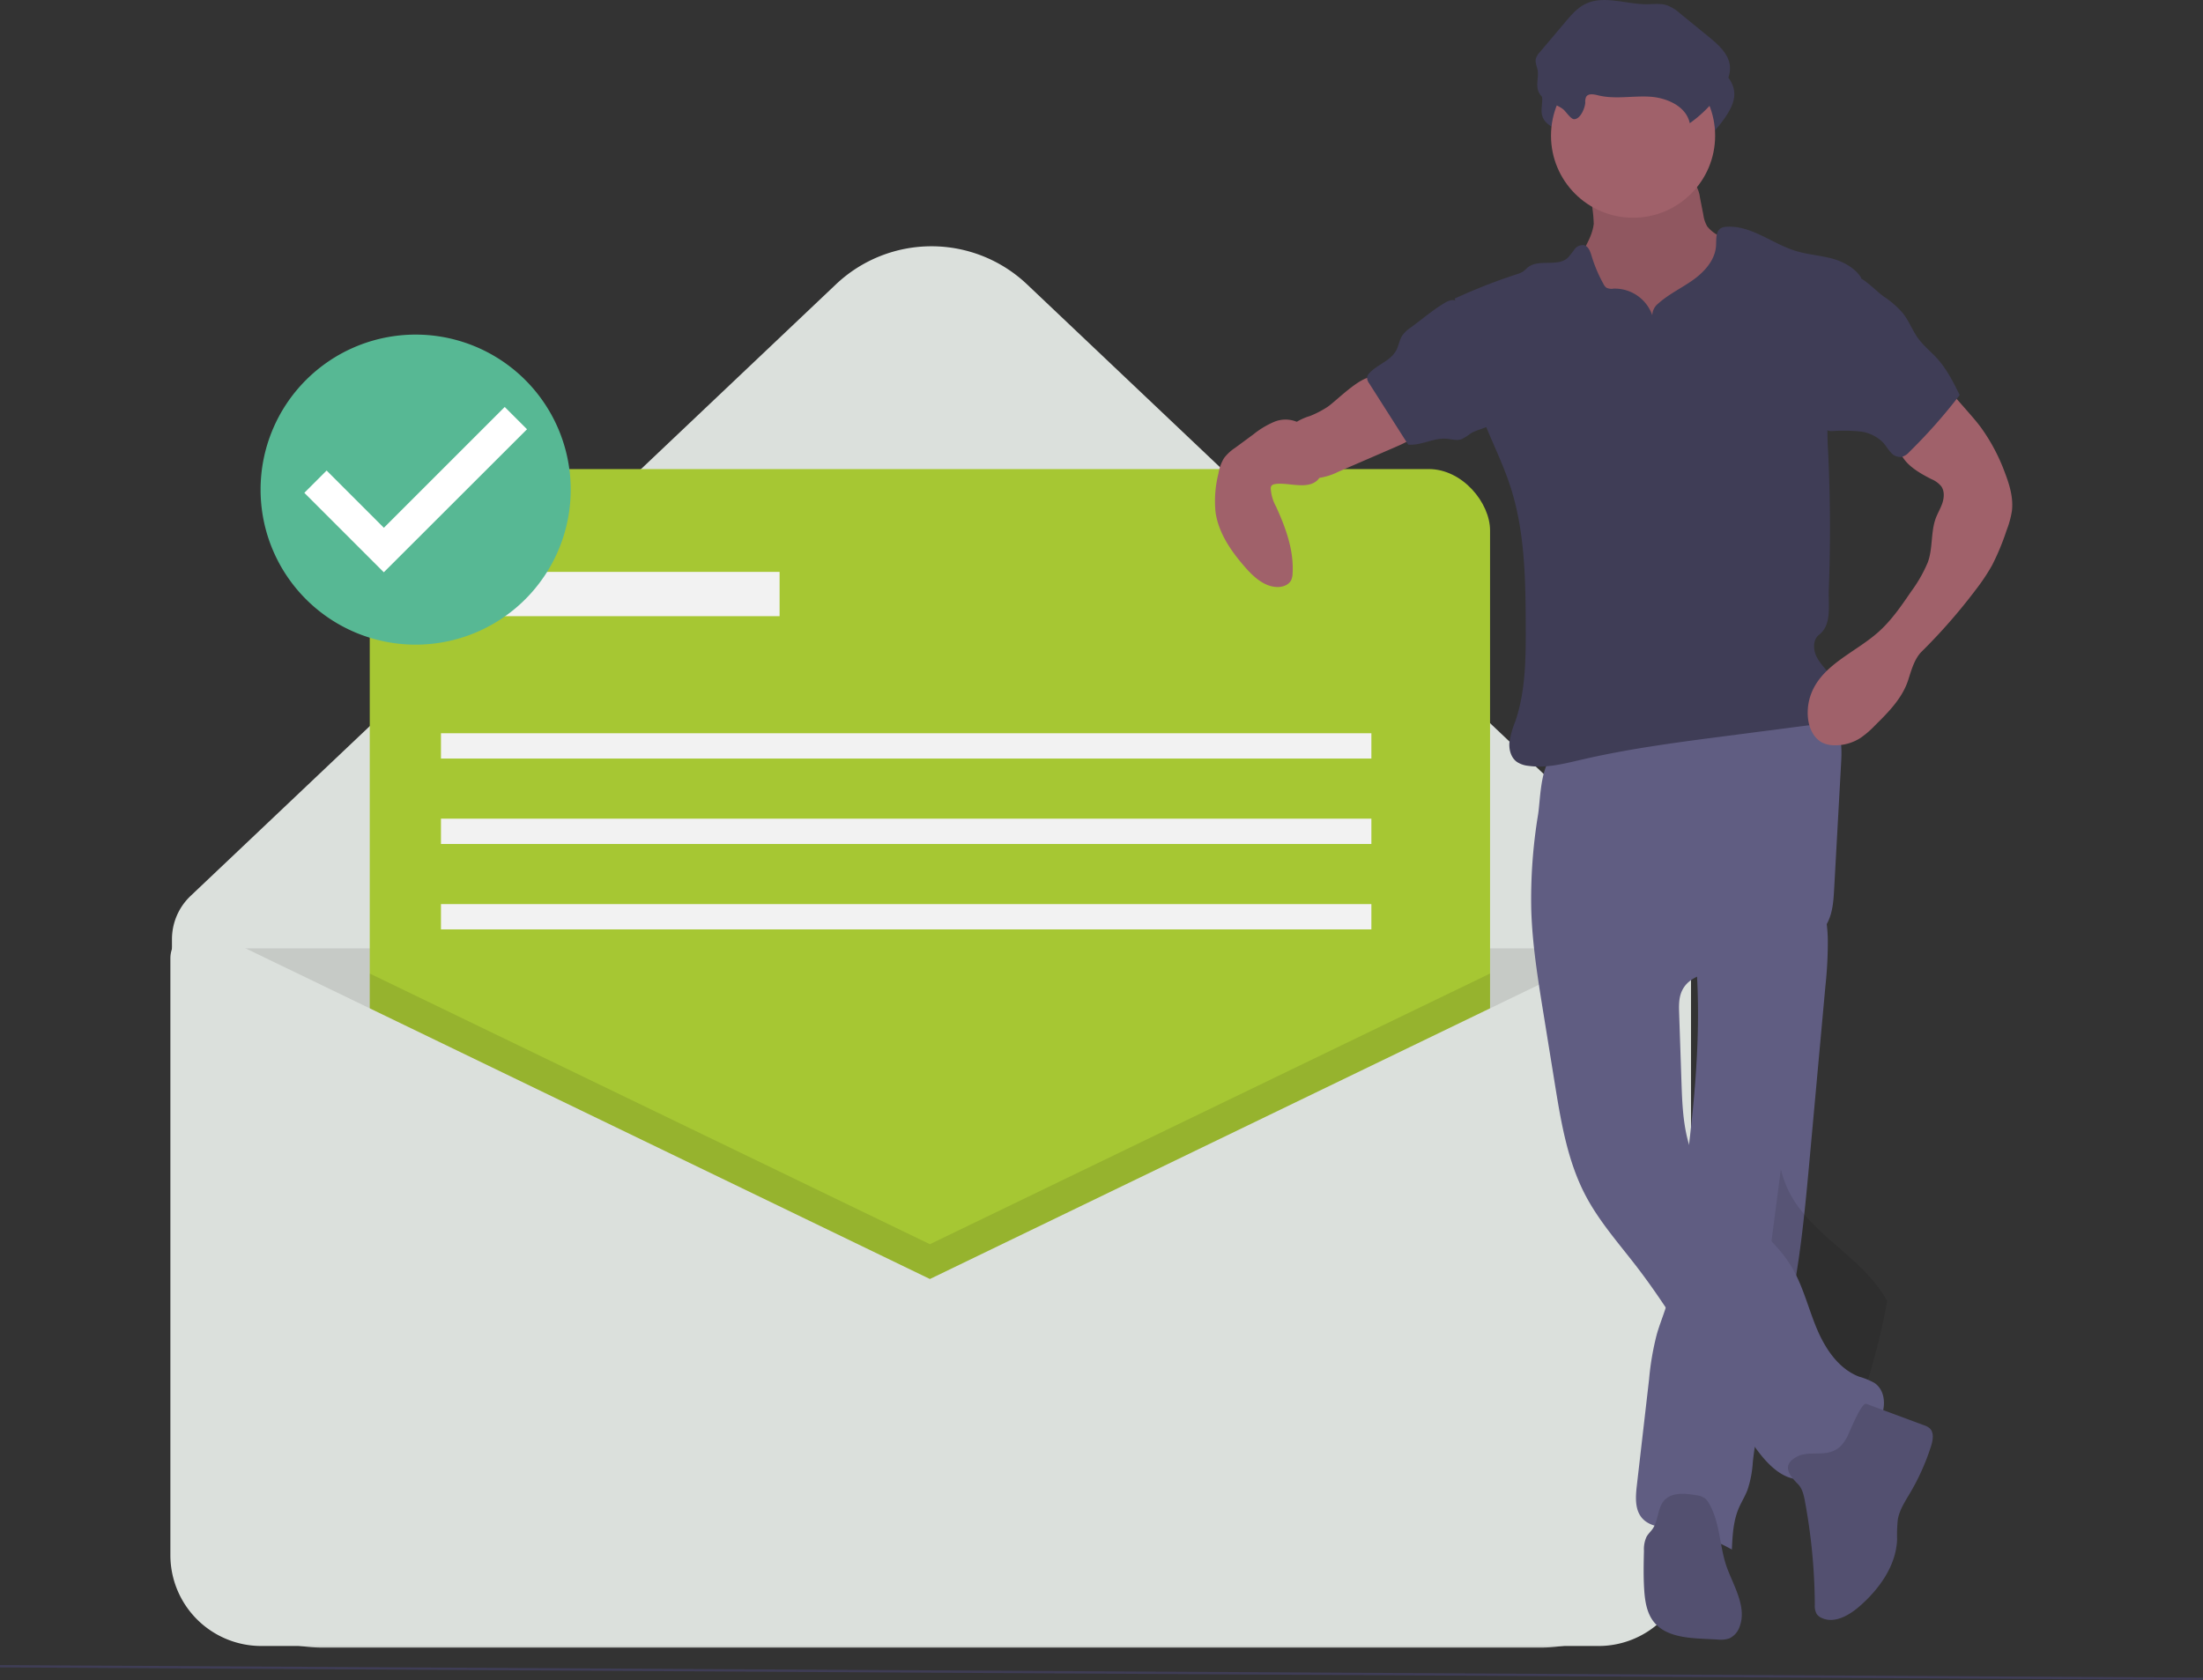 <svg xmlns="http://www.w3.org/2000/svg" width="940.118" height="717.112" viewBox="0 0 940.118 717.112"><rect x="0" y="0" width="940.118" height="717.112" fill="#333333" stroke="none"/><defs><style>.a{fill:#dbe0dc;}.b{opacity:0.1;}.c{fill:none;stroke:#3f3d56;stroke-miterlimit:10;}.d{fill:#a6c733;}.e{fill:#f2f2f2;}.f{fill:#a0616a;}.g{fill:#605d82;}.h{fill:#535070;}.i{fill:#3f3d56;}.j{fill:#fff;}.k{fill:#57b894;}</style></defs><g transform="translate(-185.836 -87.127)"><path class="a" d="M918.213,909.1H398.491a64.261,64.261,0,0,1-64.262-64.261V606.725a25.458,25.458,0,0,1,7.944-18.477l275.4-261.058a59.273,59.273,0,0,1,81.554,0L961.71,576.1a66.544,66.544,0,0,1,20.765,48.295V844.837A64.261,64.261,0,0,1,918.213,909.1Z" transform="translate(-75.008 -118.684)"/><path class="b" d="M240.954,387.992H883.8V647.651a38.8,38.8,0,0,1-38.8,38.8H279.757a38.8,38.8,0,0,1-38.8-38.8V387.992Z" transform="translate(18.267 103.96)"/><path class="c" d="M333.73,521.351" transform="translate(-75.183 -44.931)"/><rect class="d" width="478.081" height="478.081" rx="26.181" transform="translate(343.628 287.349)"/><path class="b" d="M781.535,395.942V658.684H303.454V395.942L542.495,511.478Z" transform="translate(40.174 106.746)"/><path class="a" d="M657.853,676.095,351.565,528.055a12.427,12.427,0,0,0-17.835,11.189V793.951a38.8,38.8,0,0,0,38.8,38.8H943.172a38.8,38.8,0,0,0,38.8-38.8V543.608a15.164,15.164,0,0,0-21.764-13.653Z" transform="translate(-75.184 -43.015)"/><rect class="e" width="133.701" height="18.907" transform="translate(384.819 331.241)"/><rect class="e" width="397.051" height="10.804" transform="translate(374.015 400.117)"/><rect class="e" width="397.051" height="10.804" transform="translate(374.015 436.581)"/><rect class="e" width="397.051" height="10.804" transform="translate(374.015 473.044)"/><line class="c" x2="940.112" y2="5.367" transform="translate(185.839 798.372)"/><path class="f" d="M815.392,313.5c-.812,7.231-6.327,13.056-8.371,20.04-3.076,10.512,2.243,21.792,9.519,29.978a66.39,66.39,0,0,0,46.233,21.952,19.718,19.718,0,0,0,7.644-.833,16.363,16.363,0,0,0,5.816-3.975c5.479-5.5,8.421-13.125,9.593-20.8s.717-15.5.258-23.247a13.125,13.125,0,0,0-.859-4.689,12.013,12.013,0,0,0-3.018-3.71,70.323,70.323,0,0,0-12.951-9.408,14.866,14.866,0,0,1-5.427-4.153,13.418,13.418,0,0,1-1.677-4.972l-1.431-7.291a14.327,14.327,0,0,0-2.1-5.91c-2.528-3.41-7.363-3.874-11.6-4.04l-15.537-.609c-4.833-.19-11.2-1.576-15.92-.626-4.406.886-2.942,4.946-2.142,8.643A62.487,62.487,0,0,1,815.392,313.5Z" transform="translate(50.575 -130.845)"/><path class="b" d="M815.392,313.5c-.812,7.231-6.327,13.056-8.371,20.04-3.076,10.512,2.243,21.792,9.519,29.978a66.39,66.39,0,0,0,46.233,21.952,19.718,19.718,0,0,0,7.644-.833,16.363,16.363,0,0,0,5.816-3.975c5.479-5.5,8.421-13.125,9.593-20.8s.717-15.5.258-23.247a13.125,13.125,0,0,0-.859-4.689,12.013,12.013,0,0,0-3.018-3.71,70.323,70.323,0,0,0-12.951-9.408,14.866,14.866,0,0,1-5.427-4.153,13.418,13.418,0,0,1-1.677-4.972l-1.431-7.291a14.327,14.327,0,0,0-2.1-5.91c-2.528-3.41-7.363-3.874-11.6-4.04l-15.537-.609c-4.833-.19-11.2-1.576-15.92-.626-4.406.886-2.942,4.946-2.142,8.643A62.487,62.487,0,0,1,815.392,313.5Z" transform="translate(50.575 -130.845)"/><path class="g" d="M907.157,557.932q-3.3,36.205-6.6,72.4c-1.723,18.989-3.48,38.056-6.86,56.8-1.167,6.459-2.535,12.886-4.158,19.256-4.514,17.688-11.062,34.977-13.174,53.11-.067.522-.122,1.056-.178,1.59a46.17,46.17,0,0,1-2.257,11.785c-1.056,2.768-2.679,5.292-3.825,8.027-2.279,5.47-2.579,11.518-2.857,17.444a75.2,75.2,0,0,0-25.893-8.85c-4.392-.656-9.283-1.123-12.274-4.4-3.313-3.624-2.946-9.172-2.39-14.042q2.618-22.68,5.225-45.338a118.17,118.17,0,0,1,3.3-19.256c.6-2.1,1.323-4.169,2.057-6.237,1.012-2.846,2.035-5.692,2.8-8.616a103.773,103.773,0,0,0,2.313-14.353c1.79-15.209,3.947-30.385,5.837-45.583l.1-.8c2.835-23.036,4.992-46.183,4.369-69.386-.089-3.435-.234-6.871-.456-10.317-.311-4.992-.767-7.638,3.369-10.762,4.569-3.447,10.584-5.859,15.809-8.116,2.813-1.223,33.787-12.218,34.51-9.806a60.35,60.35,0,0,1,2.268,15.809A175.889,175.889,0,0,1,907.157,557.932Z" transform="translate(57.652 -49.788)"/><path class="b" d="M890.851,658.911c-1.167,6.459-2.535,12.886-4.158,19.256-4.514,17.688-11.062,34.976-13.174,53.109-.067.523-.122,1.056-.178,1.59C859.532,713.144,847.9,691.931,834.428,672c1.012-2.846,2.035-5.692,2.8-8.616a103.777,103.777,0,0,0,2.313-14.353c1.79-15.209,3.947-30.385,5.837-45.583l.1-.8a47.22,47.22,0,0,0,3.369,9.35c9.05,18.389,30.551,27.683,41.069,45.283Q890.4,658.094,890.851,658.911Z" transform="translate(100.317 -16.436)"/><path class="g" d="M793.255,547.8c.456,14.749,2.817,29.364,5.173,43.931l4.861,30.054c2.661,16.449,5.43,33.232,13.214,47.965,5.823,11.021,14.212,20.425,21.8,30.312,18.658,24.307,32.674,51.842,50.366,76.861,5.142,7.272,12.493,15.137,21.269,13.618,5.76-1,9.944-5.792,14.471-9.49,5.338-4.359,11.771-7.549,15.971-13.013s5.023-14.547-.667-18.435a30.017,30.017,0,0,0-6.513-2.665c-8.821-3.355-14.53-11.969-18.163-20.679s-5.834-18.076-10.675-26.177c-10.516-17.6-32.021-26.893-41.073-45.289-5.07-10.3-5.553-22.178-5.941-33.654l-.988-29.255c-.108-3.2-.193-6.526,1.108-9.451,3.462-7.787,13.917-8.513,22.382-9.5a76.562,76.562,0,0,0,27.429-8.654c4.876-2.633,9.639-5.989,12.247-10.878,2.38-4.46,2.708-9.692,2.987-14.739l2.931-53.018c.252-4.561.482-9.278-1.125-13.554-4.037-10.737-17.6-14.246-29.055-13.733-21.325.953-41.01,10.126-61.117,16.321A155.394,155.394,0,0,1,819,478.635c-4.513.906-9.974.53-14.278,1.981-7.654,2.58-7.459,19.318-8.545,26.261a221.056,221.056,0,0,0-2.925,40.928Z" transform="translate(46.044 -72.157)"/><path class="h" d="M878.6,714.861c1.881,1.9,2.5,4.675,2.985,7.3a249.3,249.3,0,0,1,4.222,44.151,7.21,7.21,0,0,0,.794,4,5.025,5.025,0,0,0,2.077,1.669c5.435,2.59,11.743-1.02,16.272-4.987,8.4-7.354,15.5-17.225,15.976-28.376a65.887,65.887,0,0,1,.3-8.606c.737-4.2,3.189-7.856,5.349-11.53a97.3,97.3,0,0,0,8.839-19.815c.826-2.6,1.375-5.868-.66-7.681a7.4,7.4,0,0,0-2.419-1.258l-24.55-9.116c-2.128-.79-7.421,12.809-8.262,14.3-2.055,3.637-4.1,5.7-8.222,6.54-4.209.857-9.219-.373-13.147,1.727C871.511,706.731,874.84,711.067,878.6,714.861Z" transform="translate(74.488 5.751)"/><path class="h" d="M856.7,713.277a7.528,7.528,0,0,0-1.869-2.369,8.453,8.453,0,0,0-3.769-1.28c-4.674-.794-10.214-1.316-13.439,2.158-3.024,3.257-2.5,8.563-5.033,12.218-.8,1.157-1.885,2.111-2.579,3.335a12.573,12.573,0,0,0-1.131,5.981c-.131,5.666-.261,11.341.13,16.995.328,4.738,1.127,9.7,4.089,13.414,4.755,5.957,13.332,6.814,20.944,7.2l6.165.313a12.037,12.037,0,0,0,5.053-.463,8.318,8.318,0,0,0,4.358-4.8c3.209-7.977-1.873-16.571-5-24.579C861.021,732.2,861.668,721.98,856.7,713.277Z" transform="translate(58.504 15.727)"/><path class="i" d="M817.168,288.818a5.1,5.1,0,0,1,.346-2.377c.9-1.6,3.261-1.162,5.04-.714,7.153,1.8,14.691.171,22.056.592s15.661,4.1,17.142,11.33a53.784,53.784,0,0,0,13.6-13.972c2.044-3.059,3.826-6.563,3.547-10.231-.4-5.291-4.841-9.248-8.952-12.6l-12.253-10a18.464,18.464,0,0,0-5.486-3.488c-2.829-.967-5.915-.506-8.906-.5-8.92.006-18.43-4.054-26.363.024-3.314,1.7-5.808,4.622-8.212,7.469l-10.936,12.946a6.914,6.914,0,0,0-1.748,2.964c-.311,1.58.5,3.14.784,4.725.517,2.892-.729,5.979.229,8.756,1.59,4.611,7.188,5.264,10.611,7.907,1.276.985,3.275,4.324,4.795,4.283C815.2,295.848,817.1,290.949,817.168,288.818Z" transform="translate(47.013 -146.907)"/><circle class="f" cx="35.021" cy="35.021" r="35.021" transform="translate(847.717 110.03)"/><path class="i" d="M853.351,346.349a16.964,16.964,0,0,0-16.516-11.366,5.036,5.036,0,0,1-3.047-.385,4.2,4.2,0,0,1-1.252-1.565,61.173,61.173,0,0,1-5.106-12.072c-.559-1.854-1.323-4.039-3.2-4.521a4.32,4.32,0,0,0-4.076,1.773,35.937,35.937,0,0,1-2.914,3.662c-4.4,3.938-12.212.349-16.887,3.962-.764.59-1.394,1.346-2.2,1.883a10.254,10.254,0,0,1-2.571,1.1A246.63,246.63,0,0,0,769.083,339.2c3.11,18.727,6.3,37.781,13.585,55.31,3.469,8.342,7.4,16.511,10.177,25.108,6.155,19.047,6.427,39.427,6.5,59.444.047,13.7-.021,27.692-4.453,40.655a38.362,38.362,0,0,0-2.5,8.931c-.268,3.089.631,6.495,3.134,8.325a10.72,10.72,0,0,0,4.837,1.7c7.68,1.127,15.423-.917,22.985-2.668,20.269-4.694,40.941-7.38,61.573-10.059l34.573-4.489a20.071,20.071,0,0,0,7.153-1.849c6.327-3.464,6.927-12.98,3-19.029-1.884-2.9-4.541-5.279-6.124-8.353s-1.717-7.374,1.007-9.5c5.542-4.331,3.889-12.368,4.153-19.4q1.109-29.48-.3-58.983a117.45,117.45,0,0,1-.2-12.233,108.336,108.336,0,0,1,3.813-20.413L942.5,330.335c-2.744-4.337-8-7.088-12.977-8.337s-10.162-1.617-15.064-3.136c-10.043-3.112-18.984-11.009-29.472-10.273a5.35,5.35,0,0,0-2.284.558c-2.365,1.34-1.991,4.749-2.142,7.463-.335,6.006-4.751,11.025-9.63,14.544s-10.449,6.085-14.929,10.1a6.662,6.662,0,0,0-2.65,5.1Z" transform="translate(37.589 -124.654)"/><path class="f" d="M733.561,368.951a41.344,41.344,0,0,1-7.366,3.79,24.215,24.215,0,0,0-7.056,3.424,11.059,11.059,0,0,0-2.454,3.032,13.482,13.482,0,0,0,12.432,20.087,27.061,27.061,0,0,0,9.194-2.741l24.7-10.7c4.181-1.812,8.7-3.935,10.673-8.04a1.868,1.868,0,0,0,.241-1.276,2.111,2.111,0,0,0-1.015-1.067,55.191,55.191,0,0,1-14.383-13.562c-1.013-1.376-2.253-4.625-3.686-5.45C749.614,353.435,737.747,366.235,733.561,368.951Z" transform="translate(18.613 -108.023)"/><path class="f" d="M939.561,359.084l9.107,10.4c1.955,2.233,3.912,4.469,5.694,6.843a79.867,79.867,0,0,1,10.43,19.649c1.98,5.194,3.622,10.727,2.931,16.243a39.735,39.735,0,0,1-2.278,8.26,102.832,102.832,0,0,1-6.188,14.9,84.894,84.894,0,0,1-6.963,10.435,243.716,243.716,0,0,1-23.085,26.406c-3.113,3.082-4.419,8.065-5.774,12.231-2.5,7.684-8.448,13.669-14.2,19.344a39.481,39.481,0,0,1-6.1,5.247,19.859,19.859,0,0,1-11.1,3.16,12.178,12.178,0,0,1-5-1.034c-3.936-1.869-5.937-6.421-6.347-10.759a22.886,22.886,0,0,1,1.915-11.507c5.226-11.576,18.645-16.592,28.131-25.039,5.562-4.953,9.816-11.174,14.011-17.328a59.9,59.9,0,0,0,7.086-12.42c2.118-5.652,1.294-12.344,3.145-18.089.782-2.429,2.173-4.622,3.014-7.03s1.053-5.268-.418-7.353a10.686,10.686,0,0,0-4.123-3.018c-6.06-3.076-12.846-7.034-14.006-13.729a14.709,14.709,0,0,1,2.713-10.486,43.686,43.686,0,0,1,7.641-8.008C932.453,364.063,936.91,361.427,939.561,359.084Z" transform="translate(76.676 -106.938)"/><path class="f" d="M735.3,378.734c-1.608-3.248-3.618-6.562-6.863-8.177a12.647,12.647,0,0,0-9.976-.042,37.508,37.508,0,0,0-8.755,5.294l-7.85,5.786a19.325,19.325,0,0,0-4.66,4.3,18.162,18.162,0,0,0-2.427,6.659,47.6,47.6,0,0,0-1.234,16.472c1.246,8.852,6.582,16.58,12.456,23.318,3.67,4.21,8.2,8.459,13.785,8.639,2.41.078,5.09-.872,6.092-3.065a7.647,7.647,0,0,0,.544-2.731c.6-9.873-2.929-19.517-7.047-28.51a18.281,18.281,0,0,1-2.272-7.661,2.1,2.1,0,0,1,.336-1.283,2.167,2.167,0,0,1,1.34-.654c5.637-1.115,15.347,3.264,19.3-3C740.636,390.024,737.124,382.414,735.3,378.734Z" transform="translate(11.027 -103.284)"/><path class="i" d="M815.808,280.659a5.1,5.1,0,0,1,.347-2.377c.9-1.6,3.261-1.162,5.04-.714,7.153,1.8,14.691.171,22.056.592s15.661,4.1,17.142,11.33a53.784,53.784,0,0,0,13.6-13.972c2.044-3.059,3.826-6.563,3.547-10.231-.4-5.291-4.841-9.248-8.951-12.6l-12.254-10a18.465,18.465,0,0,0-5.486-3.488c-2.83-.967-5.916-.506-8.906-.5-8.92.006-18.43-4.054-26.363.024-3.314,1.7-5.808,4.622-8.212,7.469l-10.937,12.946a6.915,6.915,0,0,0-1.748,2.965c-.311,1.58.5,3.14.784,4.725.517,2.892-.729,5.979.229,8.756,1.59,4.611,7.188,5.264,10.611,7.907,1.276.985,3.275,4.324,4.795,4.283C813.84,287.688,815.736,282.788,815.808,280.659Z" transform="translate(46.537 -149.767)"/><path class="i" d="M760.089,343.386a14.233,14.233,0,0,0-3.666,3.412c-1.284,1.941-1.545,4.392-2.648,6.442-2.36,4.386-7.881,5.946-11.324,9.544a3.565,3.565,0,0,0-1.088,1.867,4.16,4.16,0,0,0,.925,2.687L758.9,393.446c5.529.487,10.834-2.977,16.366-2.517,2.065.172,4.179.885,6.159.275a17.663,17.663,0,0,0,3.953-2.417c3.3-2.087,7.7-2.33,10.464-5.083,2.657-2.642,3-6.776,2.965-10.523a42.3,42.3,0,0,0-.987-9.68c-2.445-10.021-10.109-17.711-14.914-26.588-2.339-4.322-3.612-6.852-8.563-3.884C769.362,336.011,764.773,339.961,760.089,343.386Z" transform="translate(27.873 -116.522)"/><path class="i" d="M911.977,332.875a38.849,38.849,0,0,1,8.355,7.318c2.53,3.262,3.963,7.254,6.393,10.591,2.355,3.235,5.562,5.74,8.234,8.718,4.052,4.517,6.8,10.028,9.492,15.465a231.026,231.026,0,0,1-21.481,24.278,6.929,6.929,0,0,1-3.262,2.144,5.262,5.262,0,0,1-4.611-1.88c-1.2-1.255-2.044-2.8-3.187-4.1a16.425,16.425,0,0,0-10.153-4.91,69.727,69.727,0,0,0-11.5-.158,4.547,4.547,0,0,1-2.457-.413,4.127,4.127,0,0,1-1.341-1.538c-4.5-7.651-3.05-17.257-1.464-25.988l3.64-20.035a44.974,44.974,0,0,1,3.029-11.135c1.379-2.946,4.462-7.943,8.252-7.061C903.735,325.056,908.761,330.563,911.977,332.875Z" transform="translate(77.673 -119.214)"/><ellipse class="j" cx="55.371" cy="55.472" rx="55.371" ry="55.472" transform="translate(307.839 239.405)"/><path class="k" d="M428.405,338.851a66.175,66.175,0,1,0,66.175,66.175A66.175,66.175,0,0,0,428.405,338.851ZM414.82,440.309l-33.915-33.915,9.513-9.513,24.433,24.433,51.572-51.572,9.513,9.513L414.82,440.308Z" transform="translate(-65.194 -108.899)"/></g></svg>